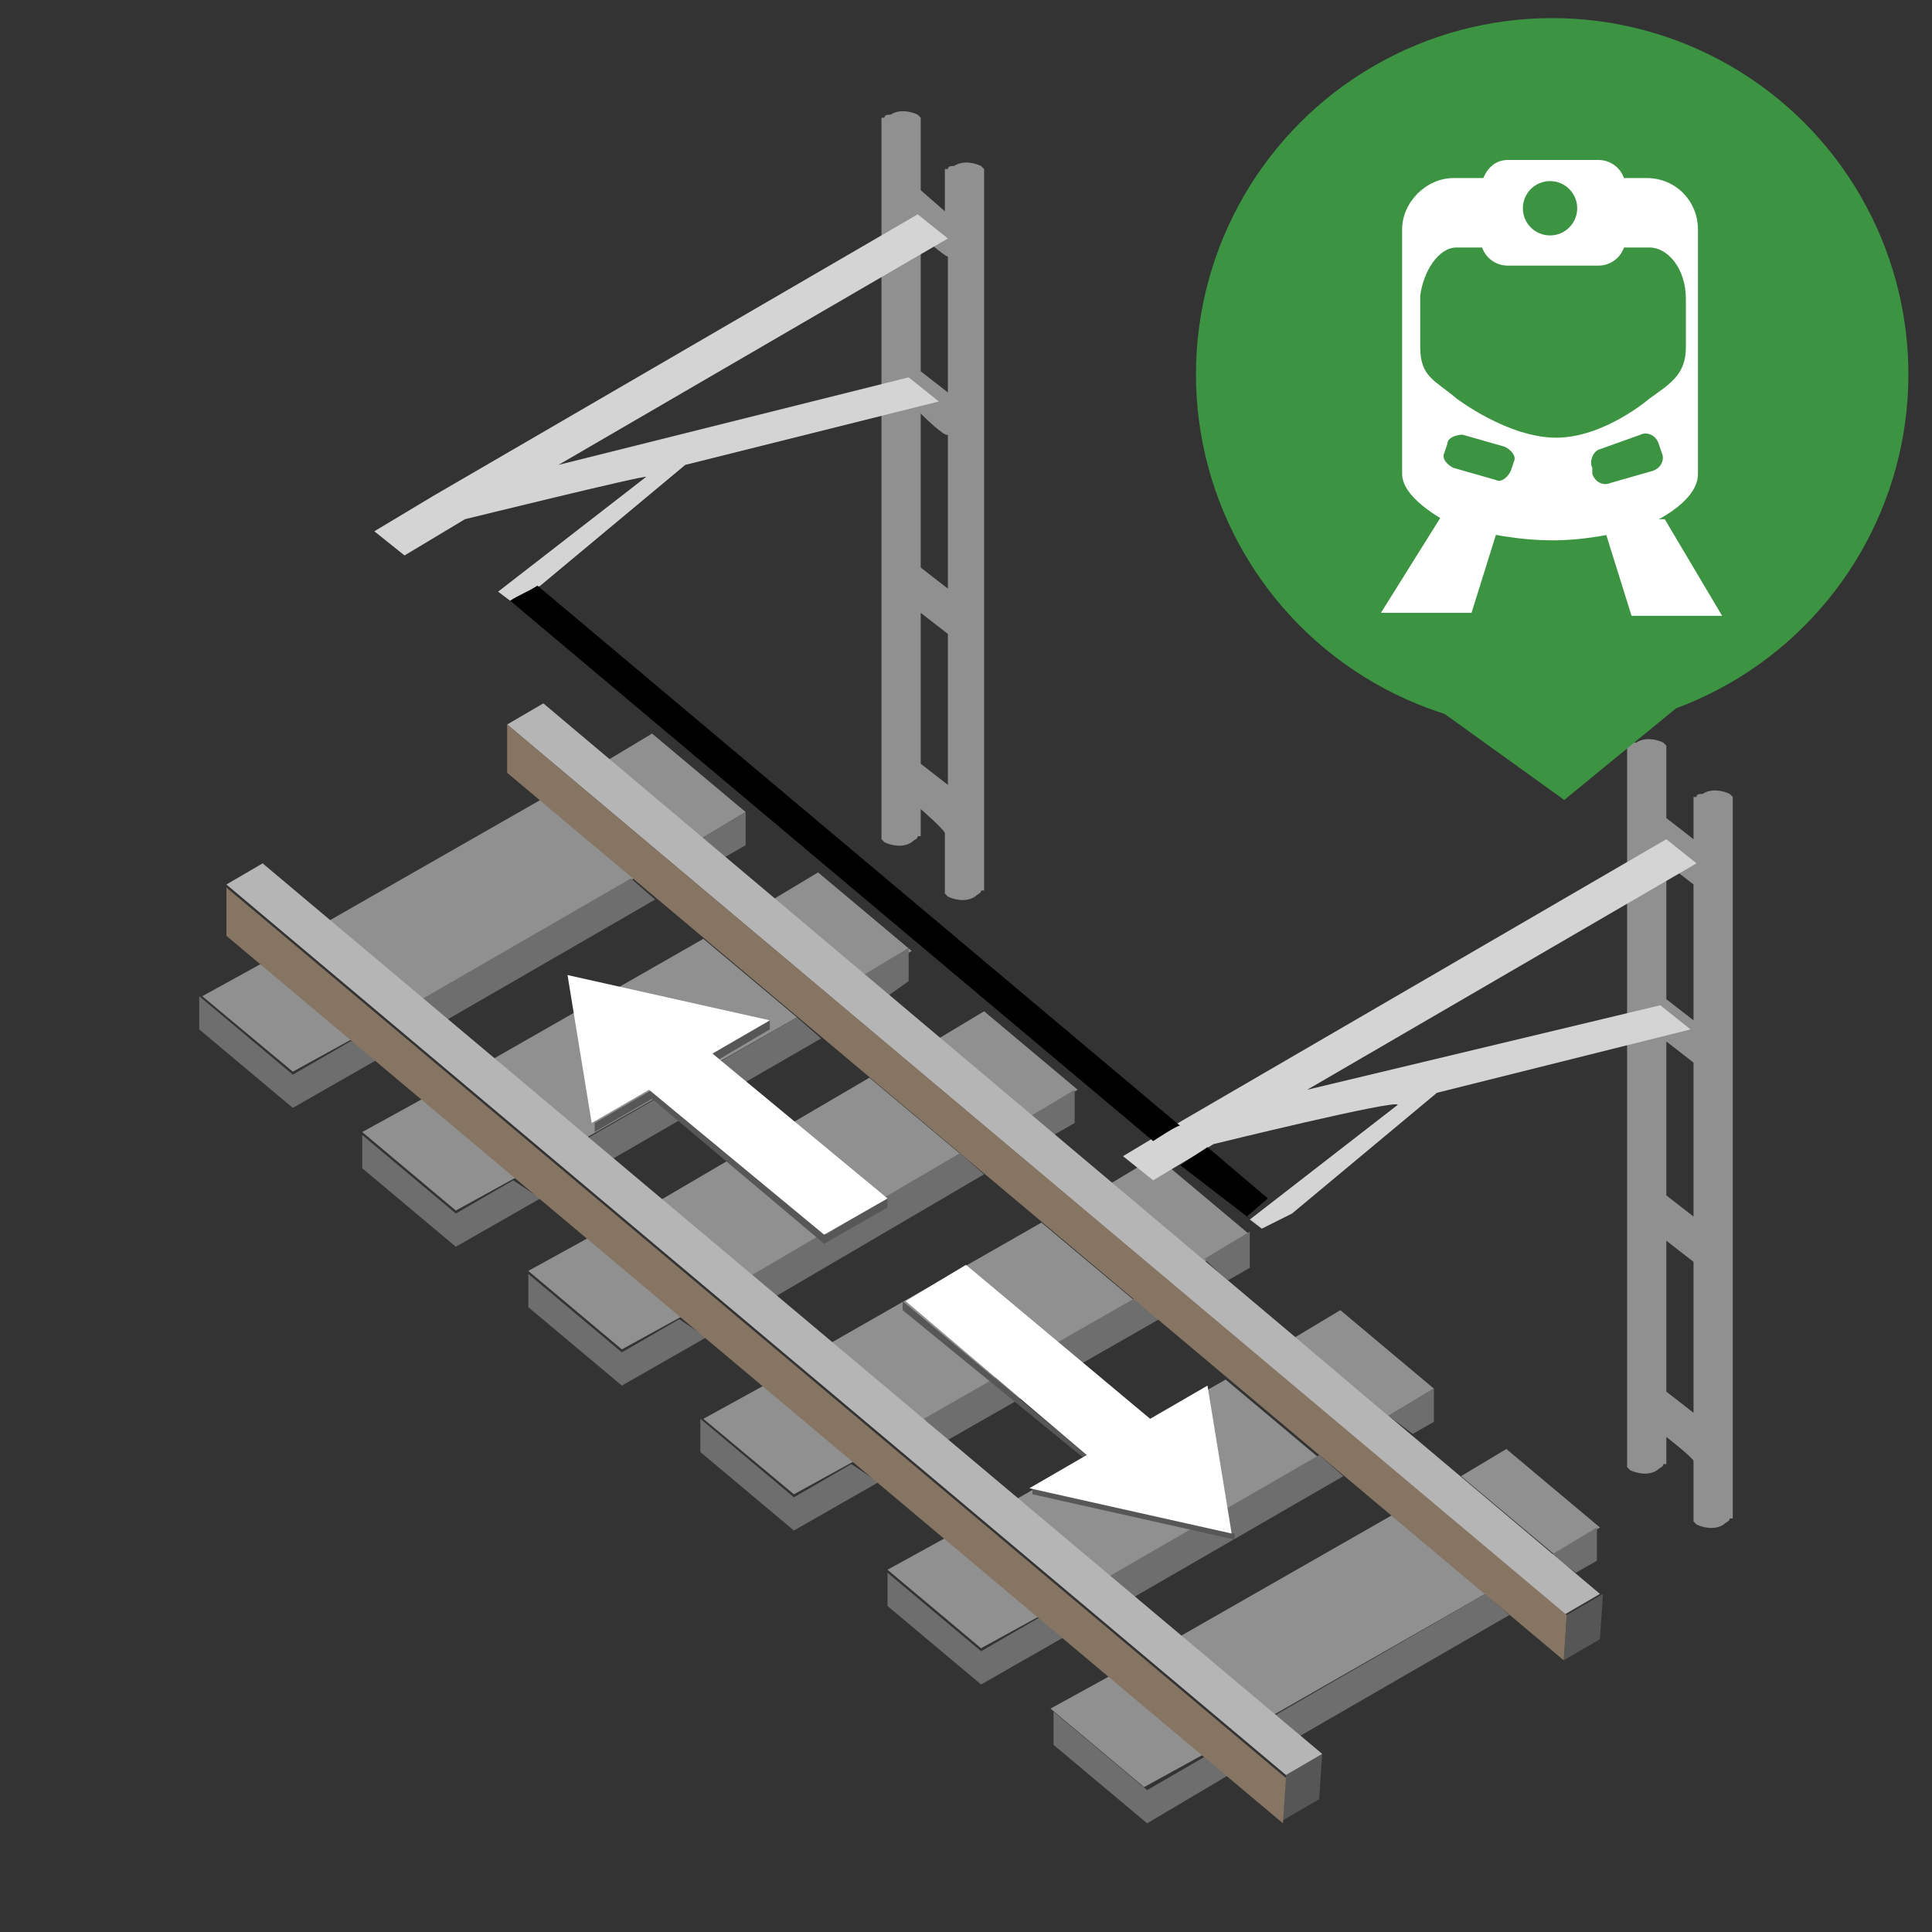 <?xml version="1.0" encoding="utf-8"?>
<!-- Generator: Adobe Illustrator 25.2.0, SVG Export Plug-In . SVG Version: 6.00 Build 0)  -->
<svg version="1.1" id="Layer_1" xmlns="http://www.w3.org/2000/svg" xmlns:xlink="http://www.w3.org/1999/xlink" x="0px" y="0px"
	 viewBox="0 0 64 64" style="enable-background:new 0 0 64 64;" xml:space="preserve">
<rect x="0" y="0" width="64" height="64" fill="#333333" stroke="none"/>
<style type="text/css">
	.st0{fill-rule:evenodd;clip-rule:evenodd;fill:#909090;}
	.st1{fill-rule:evenodd;clip-rule:evenodd;fill:#6E6E6E;}
	.st2{fill-rule:evenodd;clip-rule:evenodd;fill:#575656;}
	.st3{fill-rule:evenodd;clip-rule:evenodd;fill:#B5B5B5;}
	.st4{fill-rule:evenodd;clip-rule:evenodd;fill:#575757;}
	.st5{fill-rule:evenodd;clip-rule:evenodd;fill:#D4D4D4;}
	.st6{fill-rule:evenodd;clip-rule:evenodd;fill:#FEFFFE;}
	.st7{fill-rule:evenodd;clip-rule:evenodd;fill:#877563;}
	.st8{fill-rule:evenodd;clip-rule:evenodd;}
	.st9{fill:#3C9442;}
	.st10{fill:#F2EEEE;}
	.st11{fill:#FFFFFF;}
	.st12{fill:#F3E195;}
</style>
<g id="grey">
	<path class="st0" d="M10.9,30.5l7-4l3.1,2.6l-7,4L10.9,30.5z M16.3,35.1l7-4l3.1,2.6l-7,4C19.4,37.7,16.3,35.1,16.3,35.1z
		 M20.1,25.2l1.5-0.9l3.1,2.6l-1.5,0.9C23.2,27.8,20.1,25.2,20.1,25.2z M25.6,29.8l1.5-0.9l3.1,2.6l-1.5,0.9
		C28.6,32.3,25.6,29.8,25.6,29.8z M31.1,34.4l1.5-0.9l3.1,2.6L34.1,37L31.1,34.4z M36.8,39.2l1.5-0.9l3.1,2.6l-1.5,0.9L36.8,39.2z
		 M37.6,43.1l-7,4l-3.1-2.6l7-4L37.6,43.1z M28.3,48.4l-2,1.1l-3-2.5l2-1.1L28.3,48.4z M22.6,43.6l-2,1.1l-3.1-2.6l2-1.1L22.6,43.6z
		 M21.8,39.8l7-4.1l3.1,2.6l-7,4.1C24.8,42.3,21.8,39.8,21.8,39.8z M11.7,34.4l-2,1.1l-3-2.5l2-1.1C8.6,31.8,11.7,34.4,11.7,34.4z
		 M17.1,39l-2,1.1L12,37.5l2-1.1L17.1,39z M34.5,53.5l-2,1.1L29.4,52l2-1.1L34.5,53.5z M33.6,49.7l7-4l3.1,2.6l-7,4L33.6,49.7z
		 M39.1,54.2l7-4l3.1,2.6l-7,4L39.1,54.2z M42.9,44.3l1.5-0.9l3.1,2.6L46,46.9L42.9,44.3z M48.4,48.9l1.5-0.9l3.1,2.6l-1.5,0.9
		L48.4,48.9z M39.9,58.1l-2,1.1l-3.1-2.6l2-1.1C36.9,55.5,39.9,58.1,39.9,58.1z"/>
	<path class="st1" d="M38.4,43.7l-7,4L30.6,47l7-4L38.4,43.7z M29.1,49.1l-2.8,1.6l-3.1-2.6V47l3.1,2.6l1.9-1.1L29.1,49.1z
		 M23.4,44.3l-2.8,1.6l-3.1-2.6v-1.1l3.1,2.6l1.9-1.1L23.4,44.3z M24.8,42.3l7-4.1l0.8,0.7l-7,4.1C25.6,43,24.8,42.3,24.8,42.3z
		 M12.5,35.1l-2.8,1.6l-3.1-2.6V33l3.1,2.6l1.9-1.1C11.7,34.4,12.5,35.1,12.5,35.1z M17.9,39.7l-2.8,1.6L12,38.7v-1.1l3.1,2.6
		l1.9-1.1L17.9,39.7z M13.8,33.2l7.1-4.1l0.8,0.7l-7.1,4.1C14.6,33.8,13.8,33.2,13.8,33.2z M19.3,37.8l7.1-4.1l0.8,0.7l-7.1,4.1
		L19.3,37.8z M23.2,27.8l1.5-0.9V28L24,28.4L23.2,27.8z M28.6,32.3l1.5-0.9v1.1L29.4,33L28.6,32.3z M34.1,37l1.5-0.9v1.1l-0.7,0.4
		L34.1,37z M39.9,41.7l1.5-0.9V42l-0.7,0.4C40.6,42.4,39.9,41.7,39.9,41.7z M51.4,51.5l1.5-0.9v1.1l-0.7,0.4L51.4,51.5z M35.3,54.2
		l-2.8,1.6l-3.1-2.6v-1.1l3.1,2.6l1.9-1.1C34.5,53.5,35.3,54.2,35.3,54.2z M40.7,58.8L38,60.4l-3.1-2.6v-1.1l3.1,2.6l1.9-1.1
		C39.9,58.1,40.7,58.8,40.7,58.8z M36.6,52.3l7.1-4.1l0.8,0.7L37.4,53L36.6,52.3z M42.1,56.9l7.1-4.1l0.8,0.7l-7.1,4.1L42.1,56.9z
		 M46,46.9l1.5-0.9v1.1l-0.7,0.4L46,46.9z"/>
	<path class="st2" d="M42.5,60.3l0.1-1.5l1.2-0.7l-0.1,1.5L42.5,60.3L42.5,60.3z M51.8,55l0.1-1.5l1.2-0.7L53,54.3L51.8,55L51.8,55z
		"/>
	<path class="st3" d="M7.5,29.3l1.2-0.7l35.1,29.5l-1.2,0.7L7.5,29.3z M16.8,24l1.2-0.7l35,29.5l-1.2,0.7C51.9,53.5,16.8,24,16.8,24
		z"/>
	<path class="st4" d="M35.9,48.3l-6-4.9v-0.3l6.1,5.1L35.9,48.3z M40.9,50.8V51l-6.7-1.5v-0.2L40.9,50.8z M25.5,33.8v0.3l-1.7,1
		l-0.2-0.2C23.6,34.9,25.5,33.8,25.5,33.8z M29.4,39.7V40l-2.1,1.2l-5.7-4.8l-1.9,1.1v-0.3l0,0l0,0l1.9-1.1l5.8,4.8
		C27.3,40.9,29.4,39.7,29.4,39.7z"/>
	<path class="st0" d="M30.5,26.8v0.9h-0.1c0,0.1-0.1,0.1-0.2,0.2c-0.3,0.2-0.7,0.1-0.9,0l-0.1-0.1l0,0V3.9h0.1
		c0-0.1,0.1-0.1,0.2-0.1c0.3-0.2,0.7-0.1,0.9,0l0.1,0.1l0,0v2.4L31.3,7V5.6h0.1c0-0.1,0.1-0.1,0.2-0.1c0.3-0.2,0.7-0.1,0.9,0
		l0.1,0.1l0,0v23.9h-0.1c0,0.1-0.1,0.1-0.2,0.2c-0.3,0.2-0.7,0.1-0.9,0l-0.1-0.1l0,0v-2C31.3,27.5,30.5,26.8,30.5,26.8z M30.5,7.8
		v4.5l0.9,0.7V8.5C31.3,8.5,30.5,7.8,30.5,7.8z M30.5,13.7v5.1l0.9,0.7v-5.1C31.3,14.5,30.5,13.7,30.5,13.7z M30.5,20.3v5l0.9,0.7
		v-5L30.5,20.3z M55.2,47.6v0.9h-0.1c0,0.1-0.1,0.1-0.2,0.2c-0.3,0.2-0.7,0.1-0.9,0l-0.1-0.1l0,0V24.7H54c0-0.1,0.1-0.1,0.2-0.1
		c0.3-0.2,0.7-0.1,0.9,0l0.1,0.1l0,0v2.4l0.9,0.7v-1.4h0.1c0-0.1,0.1-0.1,0.2-0.1c0.3-0.2,0.7-0.1,0.9,0l0.1,0.1l0,0v23.9h-0.1
		c0,0.1-0.1,0.1-0.2,0.2c-0.3,0.2-0.7,0.1-0.9,0l-0.1-0.1l0,0v-2C56.1,48.3,55.2,47.6,55.2,47.6z M55.2,34.5v5.1l0.9,0.7v-5.1
		L55.2,34.5z M55.2,41.1v5l0.9,0.7v-5L55.2,41.1z M55.2,28.6v4.5l0.9,0.7v-4.5C56.1,29.3,55.2,28.6,55.2,28.6z"/>
	<path class="st5" d="M15.4,17.2l-2,1.2l-1-0.8l2-1.2l16-9.3l1,0.8l-12.9,7.5l11.6-2.9l1,0.8l-8.4,2.1l-4.8,4l-1,0.5l-0.4-0.3
		l4.9-3.8C21.5,15.7,15.4,17.2,15.4,17.2z M40.2,37.9l-2,1.2l-1-0.8l2-1.2l16-9.3l1,0.8l-12.9,7.5L55,33.3l1,0.8l-8.4,2.1l-4.8,4
		l-1,0.5l-0.4-0.3l4.9-3.8C46.3,36.4,40.2,37.9,40.2,37.9z"/>
</g>
<g id="white">
	<path class="st6" d="M27.3,40.9l-5.8-4.8l-1.9,1.1l-0.8-4.9l6.7,1.5l-1.9,1.1l5.8,4.8C29.4,39.7,27.3,40.9,27.3,40.9z M32,41.9
		l6.1,5.1l1.9-1.1l0.8,4.9l-6.7-1.5l1.9-1.1l-6-5.1L32,41.9z"/>
</g>
<g id="brown">
	<path class="st7" d="M7.5,31v-1.6l35.1,29.5l-0.1,1.5L7.5,31z M16.8,25.6V24l35.1,29.5L51.8,55L16.8,25.6z"/>
</g>
<g id="black">
	<path class="st8" d="M38.2,37.8L16.9,19.9c0.3-0.2,0.6-0.3,0.9-0.5l0.6,0.5l20.7,17.4C39.1,37.2,38.2,37.8,38.2,37.8z M41.7,40.6
		L41.7,40.6l-2.6-2L40,38l2,1.7l-0.7,0.6L41.7,40.6z"/>
</g>
<g>
	<g id="a_1_">
		<g transform="translate(2.218 2)">
			<path class="st9" d="M43.9,20.4l5.7,4.1l5-4.1H43.9z"/>
			<circle class="st9" cx="49.2" cy="10.4" r="11.8"/>
		</g>
		<g transform="translate(-20.653 -18.501)">
			<path class="st10" d="M71.2,32.5h4.1l-2.1,1.7L71.2,32.5z"/>
			<path class="st11" d="M68.4,35.6l-2,3.2h3l1-3.2H68.4z"/>
			<path class="st11" d="M75.8,35.7l1.9,3.2h-3l-1-3.2H75.8z"/>
			<path class="st11" d="M68.8,24.4h6.4c1,0,1.7,0.8,1.7,1.7l0,0v8.1c0,1-1.7,1.7-1.7,1.7c-1,0.3-2.1,0.5-3.1,0.5
				c-1.1,0-2.2-0.2-3.3-0.5c0,0-1.7-0.8-1.7-1.7v-8.1C67.1,25.2,67.9,24.4,68.8,24.4C68.8,24.4,68.8,24.4,68.8,24.4z"/>
			<path class="st9" d="M68.9,26.7h6.4c0.6,0,1.2,0.7,1.2,1.7V30c0,0.9-0.5,1.2-1.2,1.7c0,0-1.5,1.3-3.1,1.3c-1.6,0-3.3-1.3-3.3-1.3
				c-0.7-0.6-1.2-0.7-1.2-1.7v-1.7C67.8,27.5,68.3,26.7,68.9,26.7z"/>
			<polygon class="st12" points="71.1,26.8 75.9,26.8 75.9,26.8 			"/>
			<path class="st11" d="M70.6,23.8h3c0.5,0,0.9,0.4,0.9,0.9v1.7c0,0.5-0.4,0.9-0.9,0.9h-3c-0.5,0-0.9-0.4-0.9-0.9v-1.7
				C69.8,24.2,70.1,23.8,70.6,23.8z"/>
			<circle class="st9" cx="72" cy="25.4" r="0.9"/>
			<path class="st9" d="M73.6,33.4l1.4-0.5c0.2-0.1,0.5,0,0.6,0.3l0.1,0.3c0.1,0.2,0,0.5-0.3,0.6L74,34.5c-0.2,0.1-0.5,0-0.6-0.3
				L73.4,34C73.3,33.8,73.4,33.5,73.6,33.4z"/>
			<path class="st9" d="M69.1,32.9l1.4,0.4c0.2,0.1,0.4,0.3,0.3,0.5l-0.1,0.3c-0.1,0.2-0.3,0.4-0.5,0.3l-1.4-0.4
				c-0.2-0.1-0.4-0.3-0.3-0.5l0.1-0.3C68.6,33,68.9,32.9,69.1,32.9z"/>
		</g>
	</g>
</g>
</svg>
